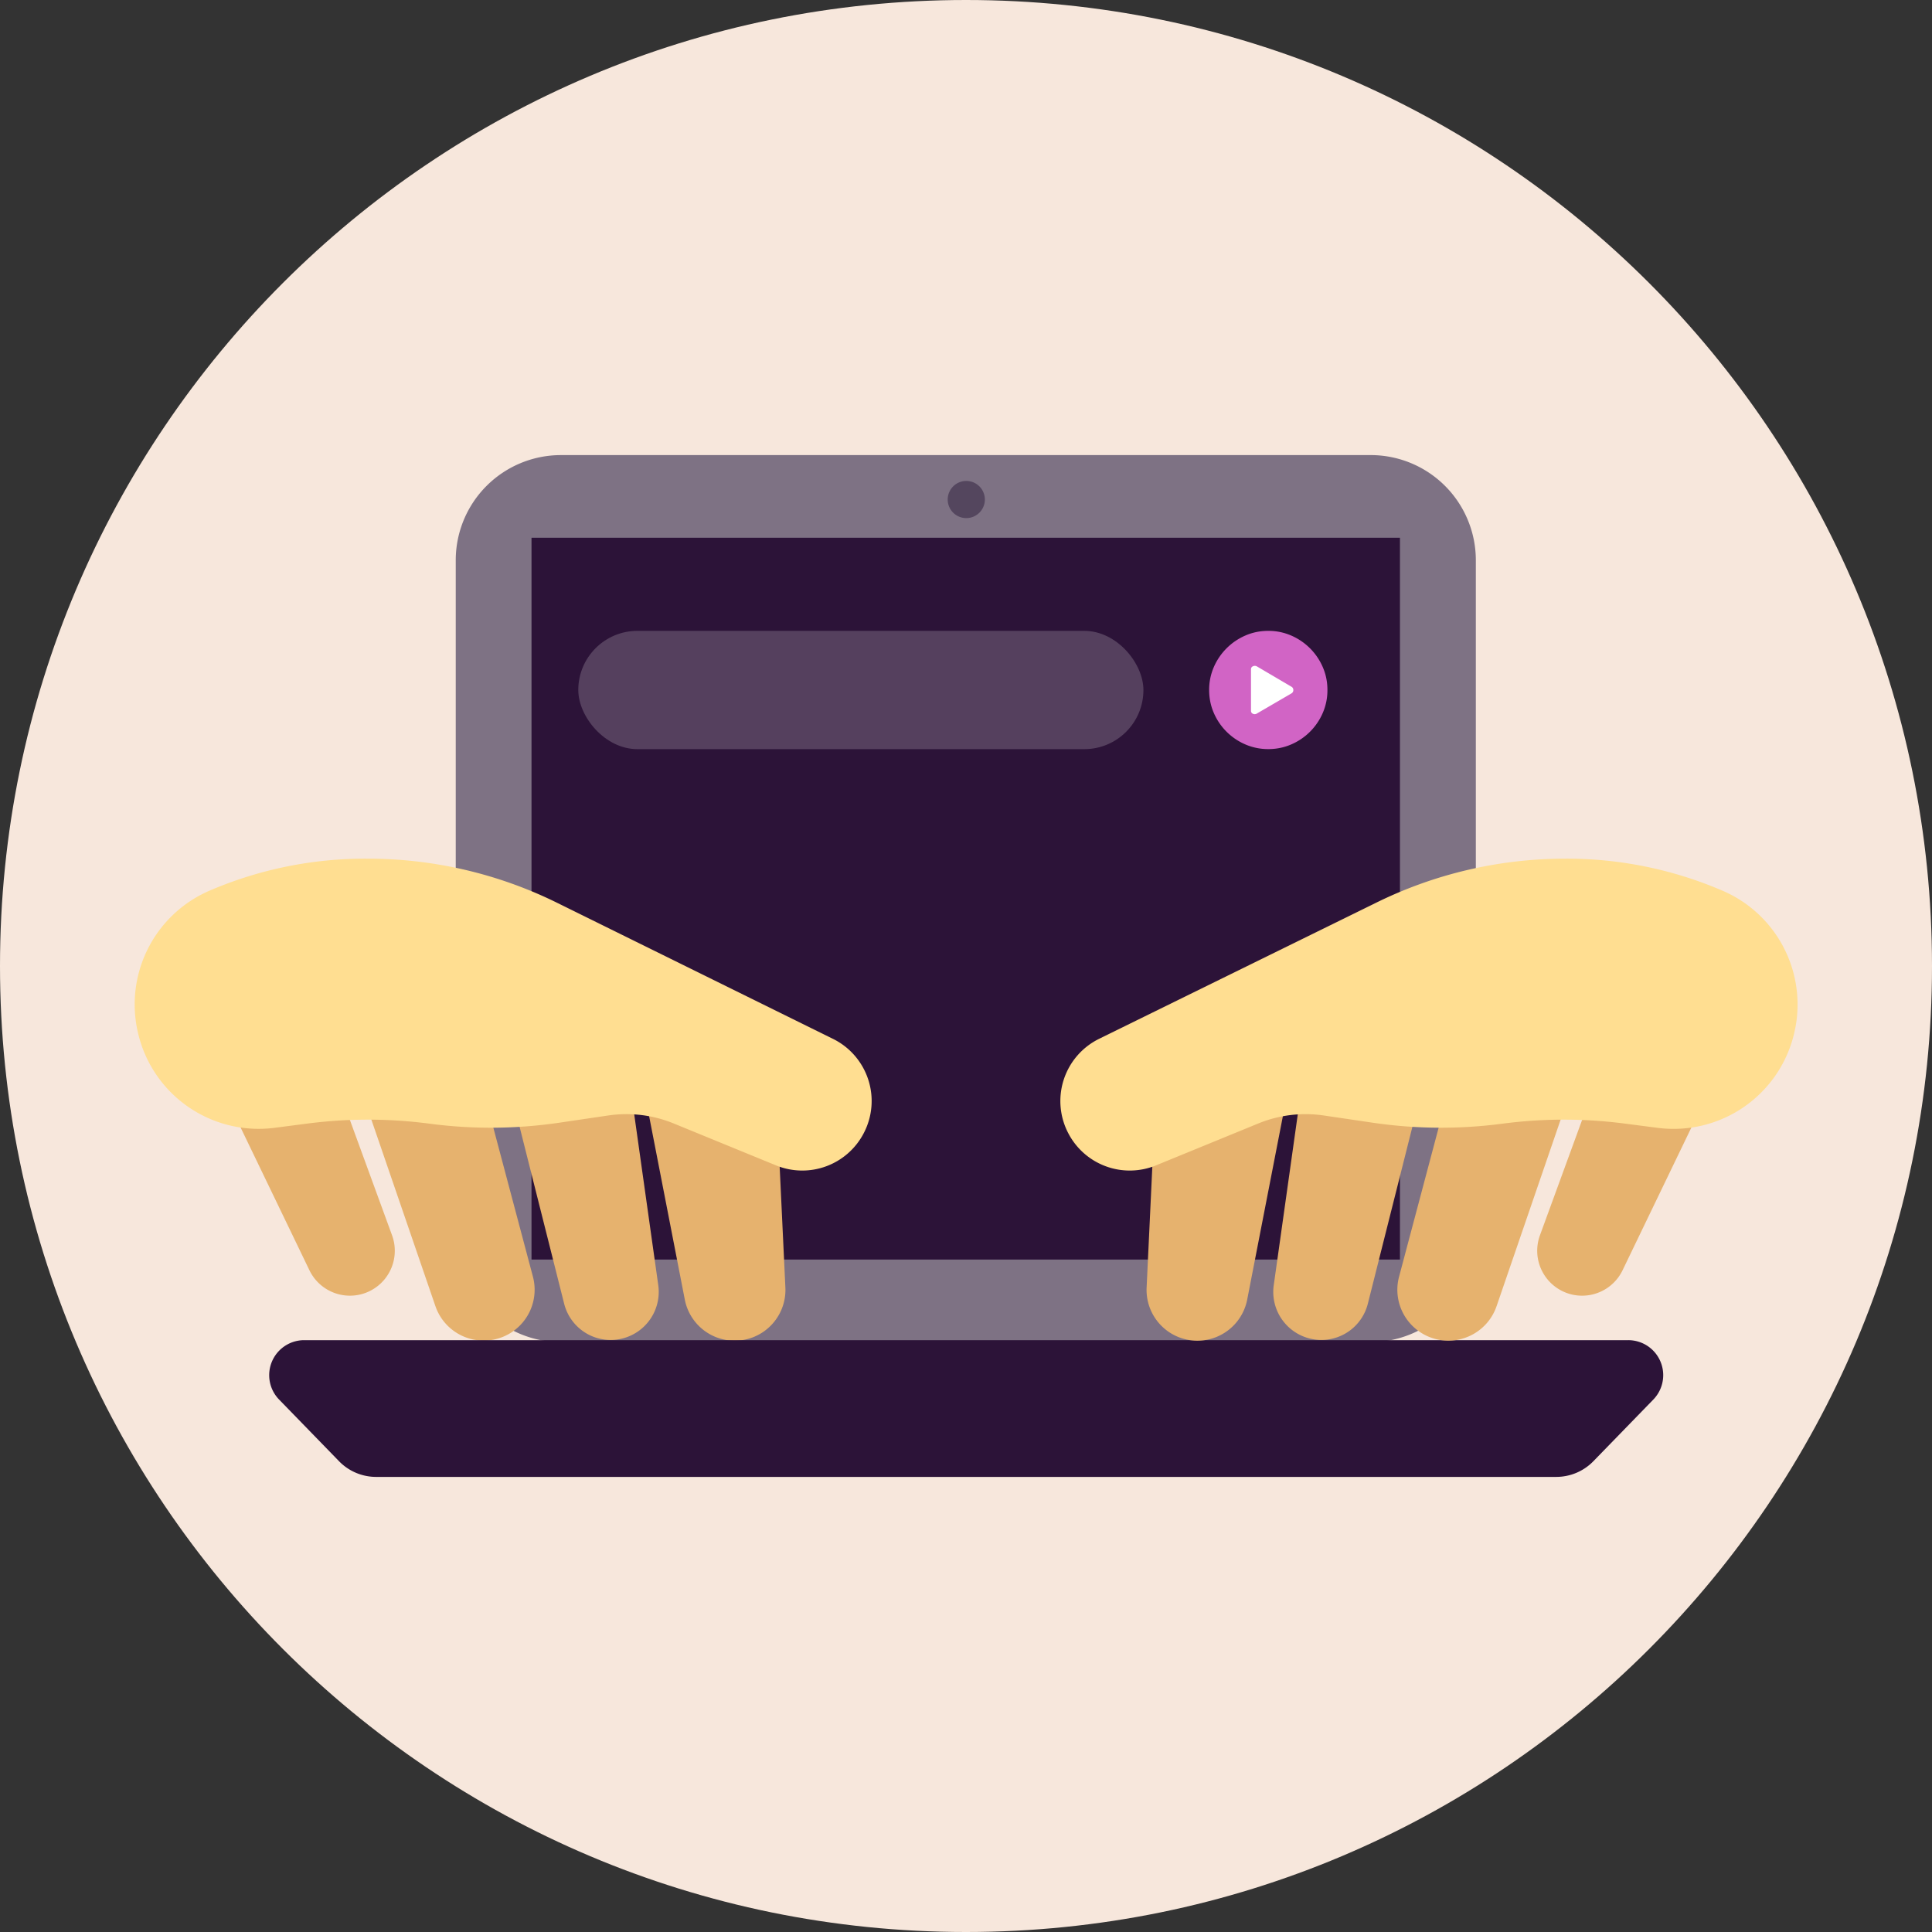 <svg width="147" height="147" viewBox="0 0 147 147"><rect x="0" y="0" width="147" height="147" fill="#333333" stroke="none"/><path fill="#F7E7DC" d="M73.5 147c40.593 0 73.5-32.907 73.5-73.5S114.093 0 73.5 0 0 32.907 0 73.5 32.907 147 73.5 147z"></path><path fill="#7E7284" d="M104.288 34.627H42.679a8.003 8.003 0 00-8.003 8.003v51.482a8.003 8.003 0 008.003 8.004h61.609a8.003 8.003 0 008.004-8.004V42.63a8.003 8.003 0 00-8.004-8.004z"></path><path fill="#2C1338" d="M106.518 40.915H40.441v54.92h66.077v-54.92z"></path><path fill="#fff" d="M94.25 50.25H98.75V54.75H94.25z"></path><path fill="#D164C5" d="M96.5 56.996c.615 0 1.195-.117 1.739-.352a4.575 4.575 0 002.409-2.406 4.326 4.326 0 00.352-1.74c0-.615-.117-1.194-.352-1.736a4.605 4.605 0 00-2.41-2.408A4.334 4.334 0 0096.497 48c-.616 0-1.195.118-1.737.354a4.612 4.612 0 00-2.407 2.408A4.325 4.325 0 0092 52.498c0 .618.117 1.198.352 1.74a4.58 4.58 0 002.41 2.406 4.346 4.346 0 001.738.352zm-.854-2.713a.323.323 0 01-.31.028.237.237 0 01-.152-.235v-3.152c0-.112.053-.19.158-.233a.326.326 0 01.304.021l2.619 1.54a.274.274 0 01.14.248.283.283 0 01-.14.257l-2.62 1.526z"></path><rect width="43" height="9" x="44" y="48" fill="#7E6E85" opacity="0.5" rx="4.5"></rect><path fill="#54465E" d="M73.484 39.42a1.413 1.413 0 100-2.825 1.413 1.413 0 000 2.825z"></path><path fill="#E6B26E" d="M48.608 80.907l3.495 17.967a3.864 3.864 0 007.652-.956l-.62-13.123-10.527-3.888zM38.922 83.3l4.002 15.892a3.649 3.649 0 005.06 2.43 3.653 3.653 0 001.986-2.288 3.66 3.66 0 00.116-1.546l-2.14-15.206-9.024.718zM37.068 84.035l3.471 13.067a3.871 3.871 0 01-3.74 4.9 3.882 3.882 0 01-3.667-2.613L27.26 82.288l8.935-1.037.873 2.784zM25.472 82.067l4.361 11.931a3.42 3.42 0 01-2.344 4.476 3.422 3.422 0 01-3.944-1.821l-7.032-14.586h8.959z"></path><path fill="#FFDE91" d="M27.922 65.333a32.528 32.528 0 0114.381 3.316l21.079 10.396a5.273 5.273 0 012.335 7.179 5.268 5.268 0 01-6.664 2.45l-7.774-3.185a9.481 9.481 0 00-5.015-.613l-3.708.547a35.698 35.698 0 01-9.873.074 35.934 35.934 0 00-9.359 0l-2.45.318a9.424 9.424 0 01-10.38-7.252 9.424 9.424 0 015.415-10.78 29.947 29.947 0 0112.013-2.45z"></path><path fill="#2C1338" d="M123.888 101.969H23.112a2.663 2.663 0 00-1.879 4.516l4.557 4.688a3.937 3.937 0 002.793 1.2h89.833a3.945 3.945 0 002.826-1.2l4.557-4.688a2.665 2.665 0 00-.44-4.073 2.663 2.663 0 00-1.471-.443z"></path><path fill="#E6B26E" d="M98.392 80.907l-3.495 17.967a3.864 3.864 0 01-7.652-.956l.62-13.123 10.527-3.888zM108.078 83.3l-4.002 15.892a3.647 3.647 0 01-3.544 2.761 3.665 3.665 0 01-2.757-1.26 3.652 3.652 0 01-.86-2.905l2.139-15.206 9.024.718zM109.931 84.035l-3.47 13.067a3.86 3.86 0 00.654 3.378 3.88 3.88 0 006.753-1.091l5.872-17.101-8.935-1.037-.874 2.784zM121.528 82.067l-4.361 11.931a3.422 3.422 0 002.344 4.476 3.42 3.42 0 003.944-1.821l7.032-14.586h-8.959z"></path><path fill="#FFDE91" d="M119.078 65.333a32.524 32.524 0 00-14.381 3.357L83.619 79.045a5.275 5.275 0 00-2.336 7.179 5.268 5.268 0 006.664 2.45l7.775-3.185a9.482 9.482 0 015.014-.613l3.708.547c3.271.482 6.594.507 9.873.074a35.934 35.934 0 019.359 0l2.45.318a9.425 9.425 0 0010.396-7.235 9.42 9.42 0 00-5.431-10.797 29.942 29.942 0 00-12.013-2.45z"></path></svg>
